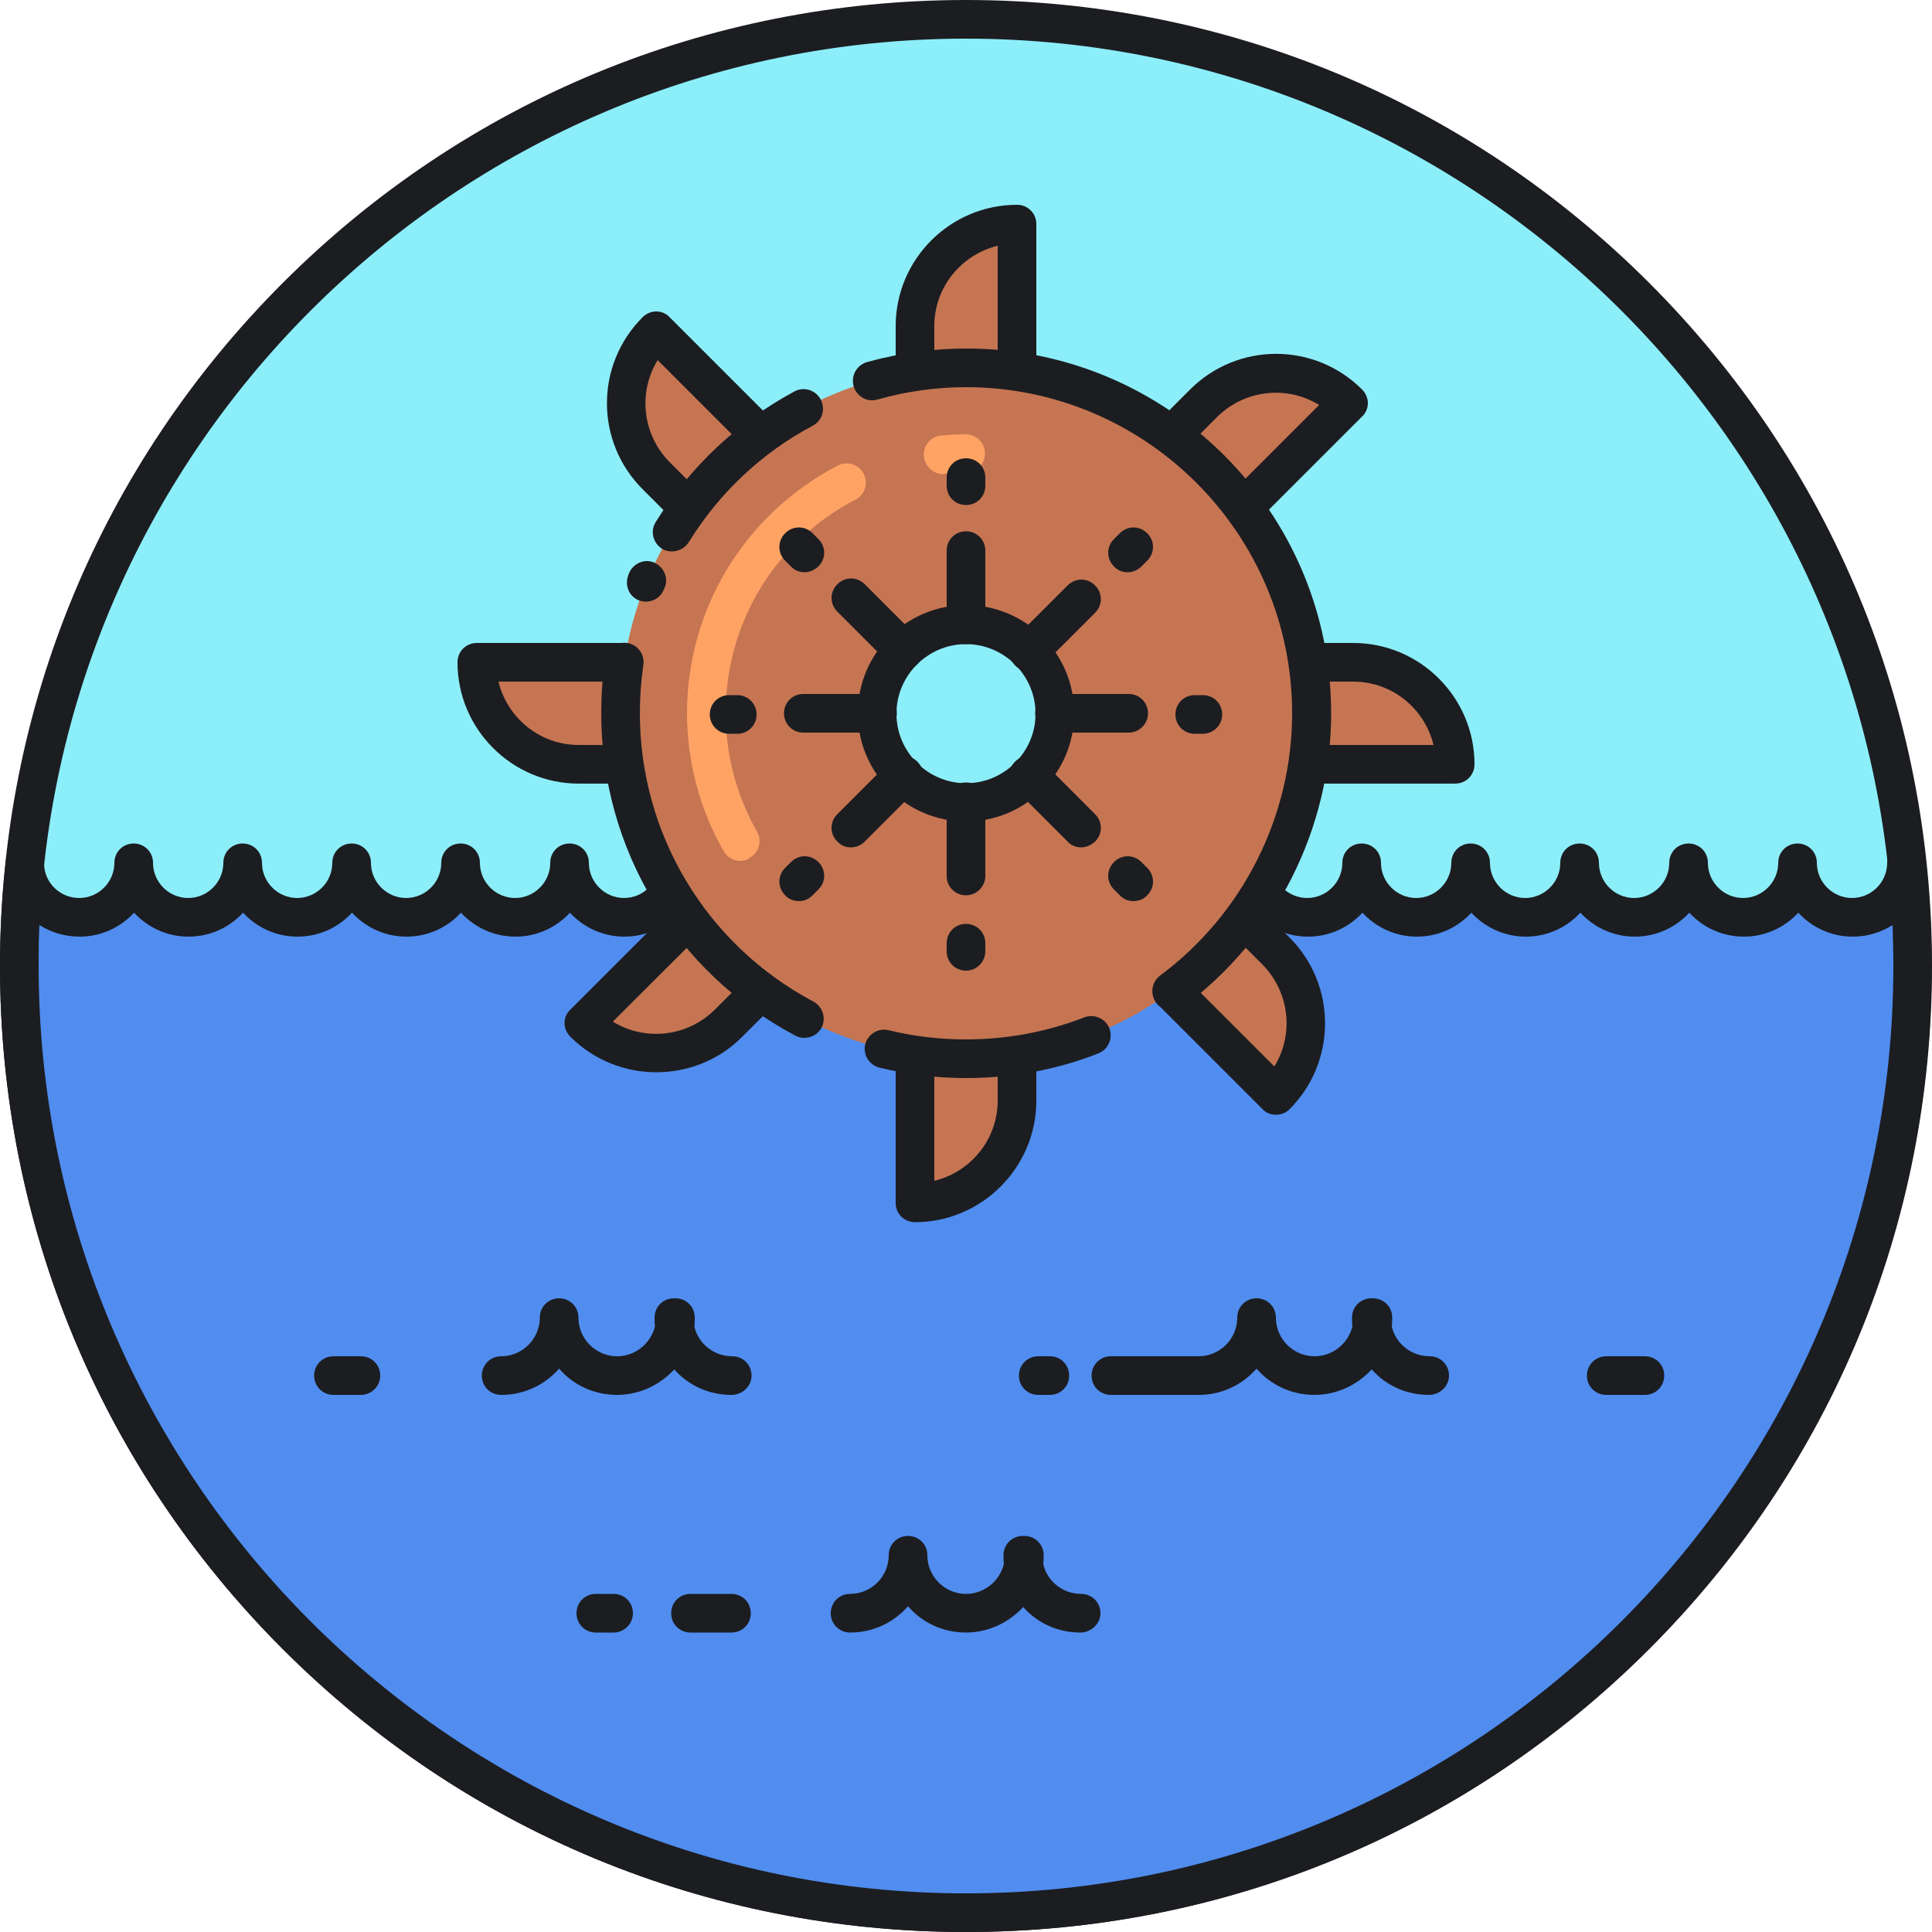<svg xmlns="http://www.w3.org/2000/svg" viewBox="0 0 1024 1024" version="1.1"><path d="M512 512m-501.76 0a501.76 501.76 0 1 0 1003.52 0 501.76 501.76 0 1 0-1003.52 0Z" fill="#8CEEF9" p-id="13108"></path><path d="M512 1024c-136.806 0-265.421-53.248-362.086-149.914S0 648.806 0 512 53.248 246.579 149.914 149.914 375.194 0 512 0s265.421 53.248 362.086 149.914S1024 375.194 1024 512s-53.248 265.421-149.914 362.086S648.806 1024 512 1024z m0-1003.52C241.05 20.48 20.48 241.05 20.48 512s220.57 491.52 491.52 491.52 491.52-220.57 491.52-491.52S782.95 20.48 512 20.48z" fill="#1C1D21" p-id="13109"></path><path d="M981.811 486.195c-15.974 0-28.877-12.902-28.877-28.877 0 15.974-12.902 28.877-28.877 28.877s-28.877-12.902-28.877-28.877c0 15.974-12.902 28.877-28.877 28.877s-28.877-12.902-28.877-28.877c0 15.974-12.902 28.877-28.877 28.877s-28.877-12.902-28.877-28.877c0 15.974-12.902 28.877-28.877 28.877s-28.877-12.902-28.877-28.877c0 15.974-12.902 28.877-28.877 28.877s-28.877-12.902-28.877-28.877H359.834c0 15.974-12.902 28.877-28.877 28.877s-28.877-12.902-28.877-28.877c0 15.974-12.902 28.877-28.877 28.877s-28.877-12.902-28.877-28.877c0 15.974-12.902 28.877-28.877 28.877s-28.877-12.902-28.877-28.877c0 15.974-12.902 28.877-28.877 28.877s-28.877-12.902-28.877-28.877c0 15.974-12.902 28.877-28.877 28.877s-28.877-12.902-28.877-28.877c0 15.974-12.902 28.877-28.877 28.877s-28.877-12.902-28.877-28.672C11.264 475.341 10.24 493.568 10.24 512c0 277.094 224.666 501.76 501.76 501.76s501.76-224.666 501.76-501.76c0-18.432-1.024-36.659-3.072-54.682 0 15.974-12.902 28.877-28.877 28.877z" fill="#508DEF" p-id="13110"></path><path d="M512 1024c-136.806 0-265.421-53.248-362.086-149.914S0 648.806 0 512c0-18.432 1.024-37.069 3.072-55.501 0.614-5.325 5.325-9.421 10.65-9.216 5.325 0.205 9.626 4.71 9.626 10.24 0 10.24 8.397 18.432 18.637 18.432s18.637-8.397 18.637-18.637c0-5.734 4.506-10.24 10.24-10.24s10.24 4.506 10.24 10.24c0 10.24 8.397 18.637 18.637 18.637s18.637-8.397 18.637-18.637c0-5.734 4.506-10.24 10.24-10.24s10.24 4.506 10.24 10.24c0 10.24 8.397 18.637 18.637 18.637s18.637-8.397 18.637-18.637c0-5.734 4.506-10.24 10.24-10.24s10.24 4.506 10.24 10.24c0 10.24 8.397 18.637 18.637 18.637s18.637-8.397 18.637-18.637c0-5.734 4.506-10.24 10.24-10.24s10.24 4.506 10.24 10.24c0 10.24 8.397 18.637 18.637 18.637s18.637-8.397 18.637-18.637c0-5.734 4.506-10.24 10.24-10.24s10.24 4.506 10.24 10.24c0 10.24 8.397 18.637 18.637 18.637s18.637-8.397 18.637-18.637c0-5.734 4.506-10.24 10.24-10.24h304.333c5.734 0 10.24 4.506 10.24 10.24 0 10.24 8.397 18.637 18.637 18.637s18.637-8.397 18.637-18.637c0-5.734 4.506-10.24 10.24-10.24s10.24 4.506 10.24 10.24c0 10.24 8.397 18.637 18.637 18.637s18.637-8.397 18.637-18.637c0-5.734 4.506-10.24 10.24-10.24s10.24 4.506 10.24 10.24c0 10.24 8.397 18.637 18.637 18.637s18.637-8.397 18.637-18.637c0-5.734 4.506-10.24 10.24-10.24s10.24 4.506 10.24 10.24c0 10.24 8.397 18.637 18.637 18.637s18.637-8.397 18.637-18.637c0-5.734 4.506-10.24 10.24-10.24s10.24 4.506 10.24 10.24c0 10.24 8.397 18.637 18.637 18.637s18.637-8.397 18.637-18.637c0-5.734 4.506-10.24 10.24-10.24s10.24 4.506 10.24 10.24c0 10.24 8.397 18.637 18.637 18.637s18.637-8.397 18.637-18.637c0-5.734 4.506-10.24 10.24-10.24 5.325 0 9.626 3.891 10.24 9.216 2.048 18.637 3.072 37.274 3.072 55.706 0 136.806-53.248 265.421-149.914 362.086S648.806 1024 512 1024zM20.89 490.291c-0.41 7.373-0.41 14.541-0.41 21.709 0 270.95 220.57 491.52 491.52 491.52s491.52-220.57 491.52-491.52c0-7.168-0.205-14.541-0.41-21.709-6.144 3.891-13.312 6.144-21.094 6.144-11.469 0-21.709-4.915-28.877-12.698-7.168 7.782-17.408 12.698-28.877 12.698s-21.709-4.915-28.877-12.698c-7.168 7.782-17.408 12.698-28.877 12.698s-21.709-4.915-28.877-12.698c-7.168 7.782-17.408 12.698-28.877 12.698s-21.709-4.915-28.877-12.698c-7.168 7.782-17.408 12.698-28.877 12.698s-21.709-4.915-28.877-12.698c-7.168 7.782-17.408 12.698-28.877 12.698-18.022 0-33.178-12.288-37.683-28.877H368.64c-4.506 16.589-19.661 28.877-37.683 28.877-11.469 0-21.709-4.915-28.877-12.698-7.168 7.782-17.408 12.698-28.877 12.698s-21.709-4.915-28.877-12.698c-7.168 7.782-17.408 12.698-28.877 12.698s-21.709-4.915-28.877-12.698c-7.168 7.782-17.408 12.698-28.877 12.698s-21.709-4.915-28.877-12.698c-7.168 7.782-17.408 12.698-28.877 12.698s-21.709-4.915-28.877-12.698c-7.168 7.782-17.408 12.698-28.877 12.698-7.782 0-15.155-2.253-21.299-6.144z" fill="#1C1D21" p-id="13111"></path><path d="M539.034 118.784v180.429h-54.067V172.851c0-29.901 24.166-54.067 54.067-54.067zM484.966 637.542v-180.429h54.067v126.362c0 29.696-24.166 54.067-54.067 54.067zM714.547 213.811l-127.59 127.59-38.298-38.298 89.293-89.293c21.094-21.094 55.501-21.094 76.595 0zM309.453 542.31l127.59-127.59 38.298 38.298-89.293 89.293c-21.094 21.094-55.501 21.094-76.595 0zM771.277 405.094h-180.429v-54.067h126.362c29.901 0 54.067 24.166 54.067 54.067zM252.723 351.027h180.429v54.067h-126.362c-29.901 0-54.067-24.166-54.067-54.067zM676.25 580.608l-127.59-127.59 38.298-38.298 89.293 89.293c21.094 21.094 21.094 55.501 0 76.595zM347.75 175.514l127.59 127.59-38.298 38.298-89.293-89.293c-21.094-21.094-21.094-55.296 0-76.595z" fill="#C67552" p-id="13112"></path><path d="M539.034 309.453h-54.067c-5.734 0-10.24-4.506-10.24-10.24V172.851c0-35.43 28.877-64.307 64.307-64.307 5.734 0 10.24 4.506 10.24 10.24v180.429c0 5.734-4.506 10.24-10.24 10.24z m-43.827-20.48h33.587V130.253c-19.251 4.71-33.587 21.914-33.587 42.598v116.122zM484.966 647.782c-5.734 0-10.24-4.506-10.24-10.24v-180.429c0-5.734 4.506-10.24 10.24-10.24h54.067c5.734 0 10.24 4.506 10.24 10.24v126.362c0 35.226-28.877 64.307-64.307 64.307z m10.24-180.634v158.72c19.251-4.71 33.587-21.914 33.587-42.598v-116.122h-33.587z" fill="#1C1D21" p-id="13113"></path><path d="M586.957 351.642c-2.662 0-5.325-1.024-7.168-3.072l-38.298-38.298c-4.096-4.096-4.096-10.445 0-14.541l89.293-89.293c25.19-25.19 65.946-25.19 91.136 0 1.843 1.843 3.072 4.506 3.072 7.168s-1.024 5.325-3.072 7.168l-127.59 127.59c-2.253 2.458-4.71 3.277-7.373 3.277zM563.2 303.104l23.757 23.757 112.23-112.23c-16.998-10.445-39.322-8.192-54.067 6.349L563.2 303.104zM347.75 568.32c-16.384 0-32.973-6.349-45.466-18.842-1.843-1.843-3.072-4.506-3.072-7.168s1.024-5.325 3.072-7.168l127.59-127.59c4.096-4.096 10.445-4.096 14.541 0l38.298 38.298c4.096 4.096 4.096 10.445 0 14.541L393.216 549.683c-12.493 12.493-28.877 18.637-45.466 18.637z m-22.938-26.829c16.998 10.445 39.322 8.192 54.067-6.349l82.125-82.125-23.757-23.757-112.435 112.23z" fill="#1C1D21" p-id="13114"></path><path d="M771.277 415.334h-180.429c-5.734 0-10.24-4.506-10.24-10.24v-54.067c0-5.734 4.506-10.24 10.24-10.24h126.362c35.43 0 64.307 28.877 64.307 64.307 0 5.734-4.506 10.24-10.24 10.24z m-170.189-20.48H759.808c-4.71-19.251-21.914-33.587-42.598-33.587h-116.122v33.587zM433.152 415.334h-126.362c-35.43 0-64.307-28.877-64.307-64.307 0-5.734 4.506-10.24 10.24-10.24h180.429c5.734 0 10.24 4.506 10.24 10.24v54.067c0 5.734-4.506 10.24-10.24 10.24zM264.192 361.267c4.71 19.251 21.914 33.587 42.598 33.587h116.122v-33.587H264.192z" fill="#1C1D21" p-id="13115"></path><path d="M676.25 590.848c-2.662 0-5.325-1.024-7.168-3.072l-127.59-127.59c-4.096-4.096-4.096-10.445 0-14.541L579.584 407.552c4.096-4.096 10.445-4.096 14.541 0l89.293 89.293c25.19 25.19 25.19 65.946 0 91.136-1.843 1.843-4.506 2.867-7.168 2.867zM563.2 453.018l112.23 112.23c10.445-16.998 8.192-39.322-6.349-54.067l-82.125-82.125-23.757 23.962zM437.043 351.642c-2.662 0-5.325-1.024-7.168-3.072l-89.293-89.293c-25.19-25.19-25.19-65.946 0-91.136 1.843-1.843 4.506-3.072 7.168-3.072s5.325 1.024 7.168 3.072l127.59 127.59c4.096 4.096 4.096 10.445 0 14.541L444.416 348.774c-2.048 2.048-4.71 2.867-7.373 2.867z m-88.474-160.768c-10.445 16.998-8.192 39.322 6.349 54.067l82.125 82.125L460.8 303.104l-112.23-112.23z" fill="#1C1D21" p-id="13116"></path><path d="M512 378.061m-183.091 0a183.091 183.091 0 1 0 366.182 0 183.091 183.091 0 1 0-366.182 0Z" fill="#C67552" p-id="13117"></path><path d="M342.426 318.874c-1.229 0-2.458-0.205-3.686-0.614-5.325-2.048-7.782-7.987-5.734-13.312v-0.205c0-0.205 0-0.205 0.205-0.41 0-0.205 0.205-0.205 0.205-0.41v-0.205c2.253-5.12 8.192-7.782 13.312-5.53 5.12 2.253 7.782 8.192 5.53 13.312 0 0.205 0 0.205-0.205 0.41 0 0.205 0 0.205-0.205 0.41-1.434 4.096-5.325 6.554-9.421 6.554zM426.189 550.093c-1.638 0-3.277-0.41-4.71-1.229-63.488-33.587-102.81-99.123-102.81-170.803 0-9.626 0.614-19.251 2.048-28.672 0.819-5.53 5.939-9.421 11.674-8.602 5.53 0.819 9.421 5.939 8.602 11.674-1.229 8.397-1.843 16.998-1.843 25.6 0 64.102 35.226 122.675 91.955 152.781 4.915 2.662 6.963 8.806 4.301 13.926-1.843 3.482-5.53 5.325-9.216 5.325zM512 571.392c-15.565 0-30.925-1.843-45.875-5.53-5.53-1.434-8.806-6.963-7.578-12.288 1.434-5.53 6.963-8.806 12.288-7.578 13.312 3.277 27.034 4.915 40.96 4.915 21.709 0 42.803-3.891 62.874-11.674 5.325-2.048 11.264 0.614 13.312 5.734 2.048 5.325-0.614 11.264-5.734 13.312-22.323 8.806-46.08 13.107-70.246 13.107zM620.954 535.552c-3.072 0-6.144-1.434-8.192-4.096-3.277-4.506-2.458-10.854 2.048-14.336 43.827-32.563 70.042-84.378 70.042-139.059 0-95.232-77.619-172.851-172.851-172.851-15.974 0-31.744 2.253-46.899 6.554-5.53 1.638-11.059-1.638-12.698-7.168-1.434-5.53 1.638-11.059 7.168-12.698 16.998-4.71 34.611-7.168 52.634-7.168 106.701 0 193.331 86.63 193.331 193.331 0 61.03-29.286 118.989-78.234 155.443-2.048 1.434-4.301 2.048-6.349 2.048zM356.147 292.25c-1.843 0-3.686-0.41-5.325-1.434-4.71-3.072-6.349-9.216-3.277-14.131 18.022-29.082 43.418-53.043 73.523-69.222 4.915-2.662 11.264-0.819 13.926 4.301s0.819 11.264-4.301 13.926c-27.034 14.336-49.766 35.84-65.741 61.85-2.048 3.072-5.53 4.71-8.806 4.71z" fill="#1C1D21" p-id="13118"></path><path d="M499.917 251.29c-5.325 0-9.626-4.096-10.24-9.421-0.41-5.734 3.686-10.65 9.216-11.059 4.301-0.41 8.602-0.614 12.902-0.614 5.734 0 10.24 4.506 10.24 10.24s-4.506 10.24-10.24 10.24c-3.686 0-7.373 0.205-11.059 0.41-0.205 0.205-0.41 0.205-0.819 0.205zM392.397 456.294c-3.482 0-6.963-1.843-8.806-5.12-12.698-22.118-19.456-47.514-19.456-73.114 0-55.501 30.72-105.677 79.872-131.277 5.12-2.662 11.264-0.614 13.722 4.301 2.662 5.12 0.614 11.264-4.301 13.722-42.598 22.118-68.813 65.331-68.813 113.05 0 22.118 5.734 43.827 16.589 62.874 2.867 4.915 1.024 11.264-3.891 13.926-1.434 1.229-3.072 1.638-4.915 1.638z" fill="#FFA364" p-id="13119"></path><path d="M512 378.061m-47.104 0a47.104 47.104 0 1 0 94.208 0 47.104 47.104 0 1 0-94.208 0Z" fill="#8CEEF9" p-id="13120"></path><path d="M512 435.405c-31.539 0-57.344-25.6-57.344-57.344s25.6-57.344 57.344-57.344 57.344 25.6 57.344 57.344-25.805 57.344-57.344 57.344z m0-94.003c-20.275 0-36.864 16.589-36.864 36.864s16.589 36.864 36.864 36.864 36.864-16.589 36.864-36.864-16.589-36.864-36.864-36.864z" fill="#1C1D21" p-id="13121"></path><path d="M512 341.402c-5.734 0-10.24-4.506-10.24-10.24v-39.322c0-5.734 4.506-10.24 10.24-10.24s10.24 4.506 10.24 10.24v39.322c0 5.53-4.506 10.24-10.24 10.24zM512 267.674c-5.734 0-10.24-4.506-10.24-10.24v-4.301c0-5.734 4.506-10.24 10.24-10.24s10.24 4.506 10.24 10.24v4.301c0 5.734-4.506 10.24-10.24 10.24zM512 474.522c-5.734 0-10.24-4.506-10.24-10.24v-39.322c0-5.734 4.506-10.24 10.24-10.24s10.24 4.506 10.24 10.24v39.322c0 5.53-4.506 10.24-10.24 10.24zM512 514.458c-5.734 0-10.24-4.506-10.24-10.24v-4.301c0-5.734 4.506-10.24 10.24-10.24s10.24 4.506 10.24 10.24v4.301c0 5.53-4.506 10.24-10.24 10.24zM545.178 355.738c-2.662 0-5.325-1.024-7.168-3.072-4.096-4.096-4.096-10.445 0-14.541l27.853-27.853c4.096-4.096 10.445-4.096 14.541 0s4.096 10.445 0 14.541l-27.853 27.853c-2.048 2.048-4.71 3.072-7.373 3.072zM597.606 303.309c-2.662 0-5.325-1.024-7.168-3.072-4.096-4.096-4.096-10.445 0-14.541l3.072-3.072c4.096-4.096 10.445-4.096 14.541 0s4.096 10.445 0 14.541l-3.072 3.072c-2.048 2.048-4.71 3.072-7.373 3.072zM450.97 449.126c-2.662 0-5.325-1.024-7.168-3.072-4.096-4.096-4.096-10.445 0-14.541l27.853-27.853c4.096-4.096 10.445-4.096 14.541 0s4.096 10.445 0 14.541l-27.853 27.853c-2.048 2.048-4.71 3.072-7.373 3.072zM423.322 477.594c-2.662 0-5.325-1.024-7.168-3.072-4.096-4.096-4.096-10.445 0-14.541l3.072-3.072c4.096-4.096 10.445-4.096 14.541 0s4.096 10.445 0 14.541l-3.072 3.072c-2.253 2.253-4.71 3.072-7.373 3.072zM598.221 388.301h-39.322c-5.734 0-10.24-4.506-10.24-10.24s4.506-10.24 10.24-10.24h39.322c5.734 0 10.24 4.506 10.24 10.24s-4.71 10.24-10.24 10.24zM637.542 388.915h-4.301c-5.734 0-10.24-4.506-10.24-10.24s4.506-10.24 10.24-10.24h4.301c5.734 0 10.24 4.506 10.24 10.24s-4.71 10.24-10.24 10.24zM465.101 388.301h-39.322c-5.734 0-10.24-4.506-10.24-10.24s4.506-10.24 10.24-10.24h39.322c5.734 0 10.24 4.506 10.24 10.24s-4.71 10.24-10.24 10.24zM390.758 388.915h-4.301c-5.734 0-10.24-4.506-10.24-10.24s4.506-10.24 10.24-10.24h4.301c5.734 0 10.24 4.506 10.24 10.24s-4.506 10.24-10.24 10.24zM573.03 449.126c-2.662 0-5.325-1.024-7.168-3.072l-27.853-27.853c-4.096-4.096-4.096-10.445 0-14.541s10.445-4.096 14.541 0l27.853 27.853c4.096 4.096 4.096 10.445 0 14.541-2.253 2.048-4.915 3.072-7.373 3.072zM600.678 477.594c-2.662 0-5.325-1.024-7.168-3.072l-3.072-3.072c-4.096-4.096-4.096-10.445 0-14.541s10.445-4.096 14.541 0l3.072 3.072c4.096 4.096 4.096 10.445 0 14.541-2.048 2.253-4.71 3.072-7.373 3.072zM478.822 355.123c-2.662 0-5.325-1.024-7.168-3.072l-27.853-27.853c-4.096-4.096-4.096-10.445 0-14.541s10.445-4.096 14.541 0l27.853 27.853c4.096 4.096 4.096 10.445 0 14.541-2.048 2.048-4.71 3.072-7.373 3.072zM426.394 303.309c-2.662 0-5.325-1.024-7.168-3.072l-3.072-3.072c-4.096-4.096-4.096-10.445 0-14.541s10.445-4.096 14.541 0l3.072 3.072c4.096 4.096 4.096 10.445 0 14.541-2.253 2.048-4.915 3.072-7.373 3.072zM387.686 739.328c-12.083 0-22.938-5.12-30.31-13.517-7.578 8.192-18.432 13.517-30.31 13.517-12.288 0-23.347-5.325-30.72-13.926-7.578 8.602-18.432 13.926-30.72 13.926-5.734 0-10.24-4.506-10.24-10.24s4.506-10.24 10.24-10.24c11.264 0 20.48-9.216 20.48-20.48 0-5.734 4.506-10.24 10.24-10.24s10.24 4.506 10.24 10.24c0 11.264 9.216 20.48 20.48 20.48 9.626 0 17.818-6.758 20.07-15.77-0.205-1.638-0.205-3.072-0.205-4.71 0-5.734 4.506-10.24 10.24-10.24h0.819c5.734 0 10.24 4.506 10.24 10.24 0 1.638 0 3.277-0.205 4.71 2.048 9.011 10.24 15.77 20.07 15.77 5.734 0 10.24 4.506 10.24 10.24s-4.915 10.24-10.65 10.24zM757.35 739.328c-12.083 0-22.938-5.12-30.31-13.517-7.578 8.192-18.432 13.517-30.31 13.517-12.288 0-23.347-5.325-30.72-13.926-7.578 8.602-18.432 13.926-30.72 13.926h-46.49c-5.734 0-10.24-4.506-10.24-10.24s4.506-10.24 10.24-10.24h46.49c11.264 0 20.48-9.216 20.48-20.48 0-5.734 4.506-10.24 10.24-10.24s10.24 4.506 10.24 10.24c0 11.264 9.216 20.48 20.48 20.48 9.626 0 17.818-6.758 20.07-15.77-0.205-1.638-0.205-3.072-0.205-4.71 0-5.734 4.506-10.24 10.24-10.24h0.819c5.734 0 10.24 4.506 10.24 10.24 0 1.638 0 3.072-0.205 4.71 2.048 9.011 10.24 15.77 20.07 15.77 5.734 0 10.24 4.506 10.24 10.24s-4.915 10.24-10.65 10.24zM572.621 865.28c-12.083 0-22.938-5.12-30.31-13.517-7.578 8.192-18.432 13.517-30.31 13.517-12.288 0-23.347-5.325-30.72-13.926-7.578 8.602-18.432 13.926-30.72 13.926-5.734 0-10.24-4.506-10.24-10.24s4.506-10.24 10.24-10.24c11.264 0 20.48-9.216 20.48-20.48 0-5.734 4.506-10.24 10.24-10.24s10.24 4.506 10.24 10.24c0 11.264 9.216 20.48 20.48 20.48 9.626 0 17.818-6.758 20.07-15.77-0.205-1.638-0.205-3.072-0.205-4.71 0-5.734 4.506-10.24 10.24-10.24h0.819c5.734 0 10.24 4.506 10.24 10.24 0 1.638 0 3.072-0.205 4.71 2.048 9.011 10.24 15.77 20.07 15.77 5.734 0 10.24 4.506 10.24 10.24s-5.12 10.24-10.65 10.24zM556.442 739.328h-6.144c-5.734 0-10.24-4.506-10.24-10.24s4.506-10.24 10.24-10.24h6.144c5.734 0 10.24 4.506 10.24 10.24s-4.506 10.24-10.24 10.24zM387.686 865.28h-21.709c-5.734 0-10.24-4.506-10.24-10.24s4.506-10.24 10.24-10.24h21.709c5.734 0 10.24 4.506 10.24 10.24s-4.506 10.24-10.24 10.24zM325.222 865.28h-9.421c-5.734 0-10.24-4.506-10.24-10.24s4.506-10.24 10.24-10.24h9.421c5.734 0 10.24 4.506 10.24 10.24s-4.71 10.24-10.24 10.24zM871.834 739.328h-20.48c-5.734 0-10.24-4.506-10.24-10.24s4.506-10.24 10.24-10.24h20.48c5.734 0 10.24 4.506 10.24 10.24s-4.506 10.24-10.24 10.24zM191.283 739.328h-14.541c-5.734 0-10.24-4.506-10.24-10.24s4.506-10.24 10.24-10.24h14.541c5.734 0 10.24 4.506 10.24 10.24s-4.71 10.24-10.24 10.24z" fill="#1C1D21" p-id="13122"></path></svg>